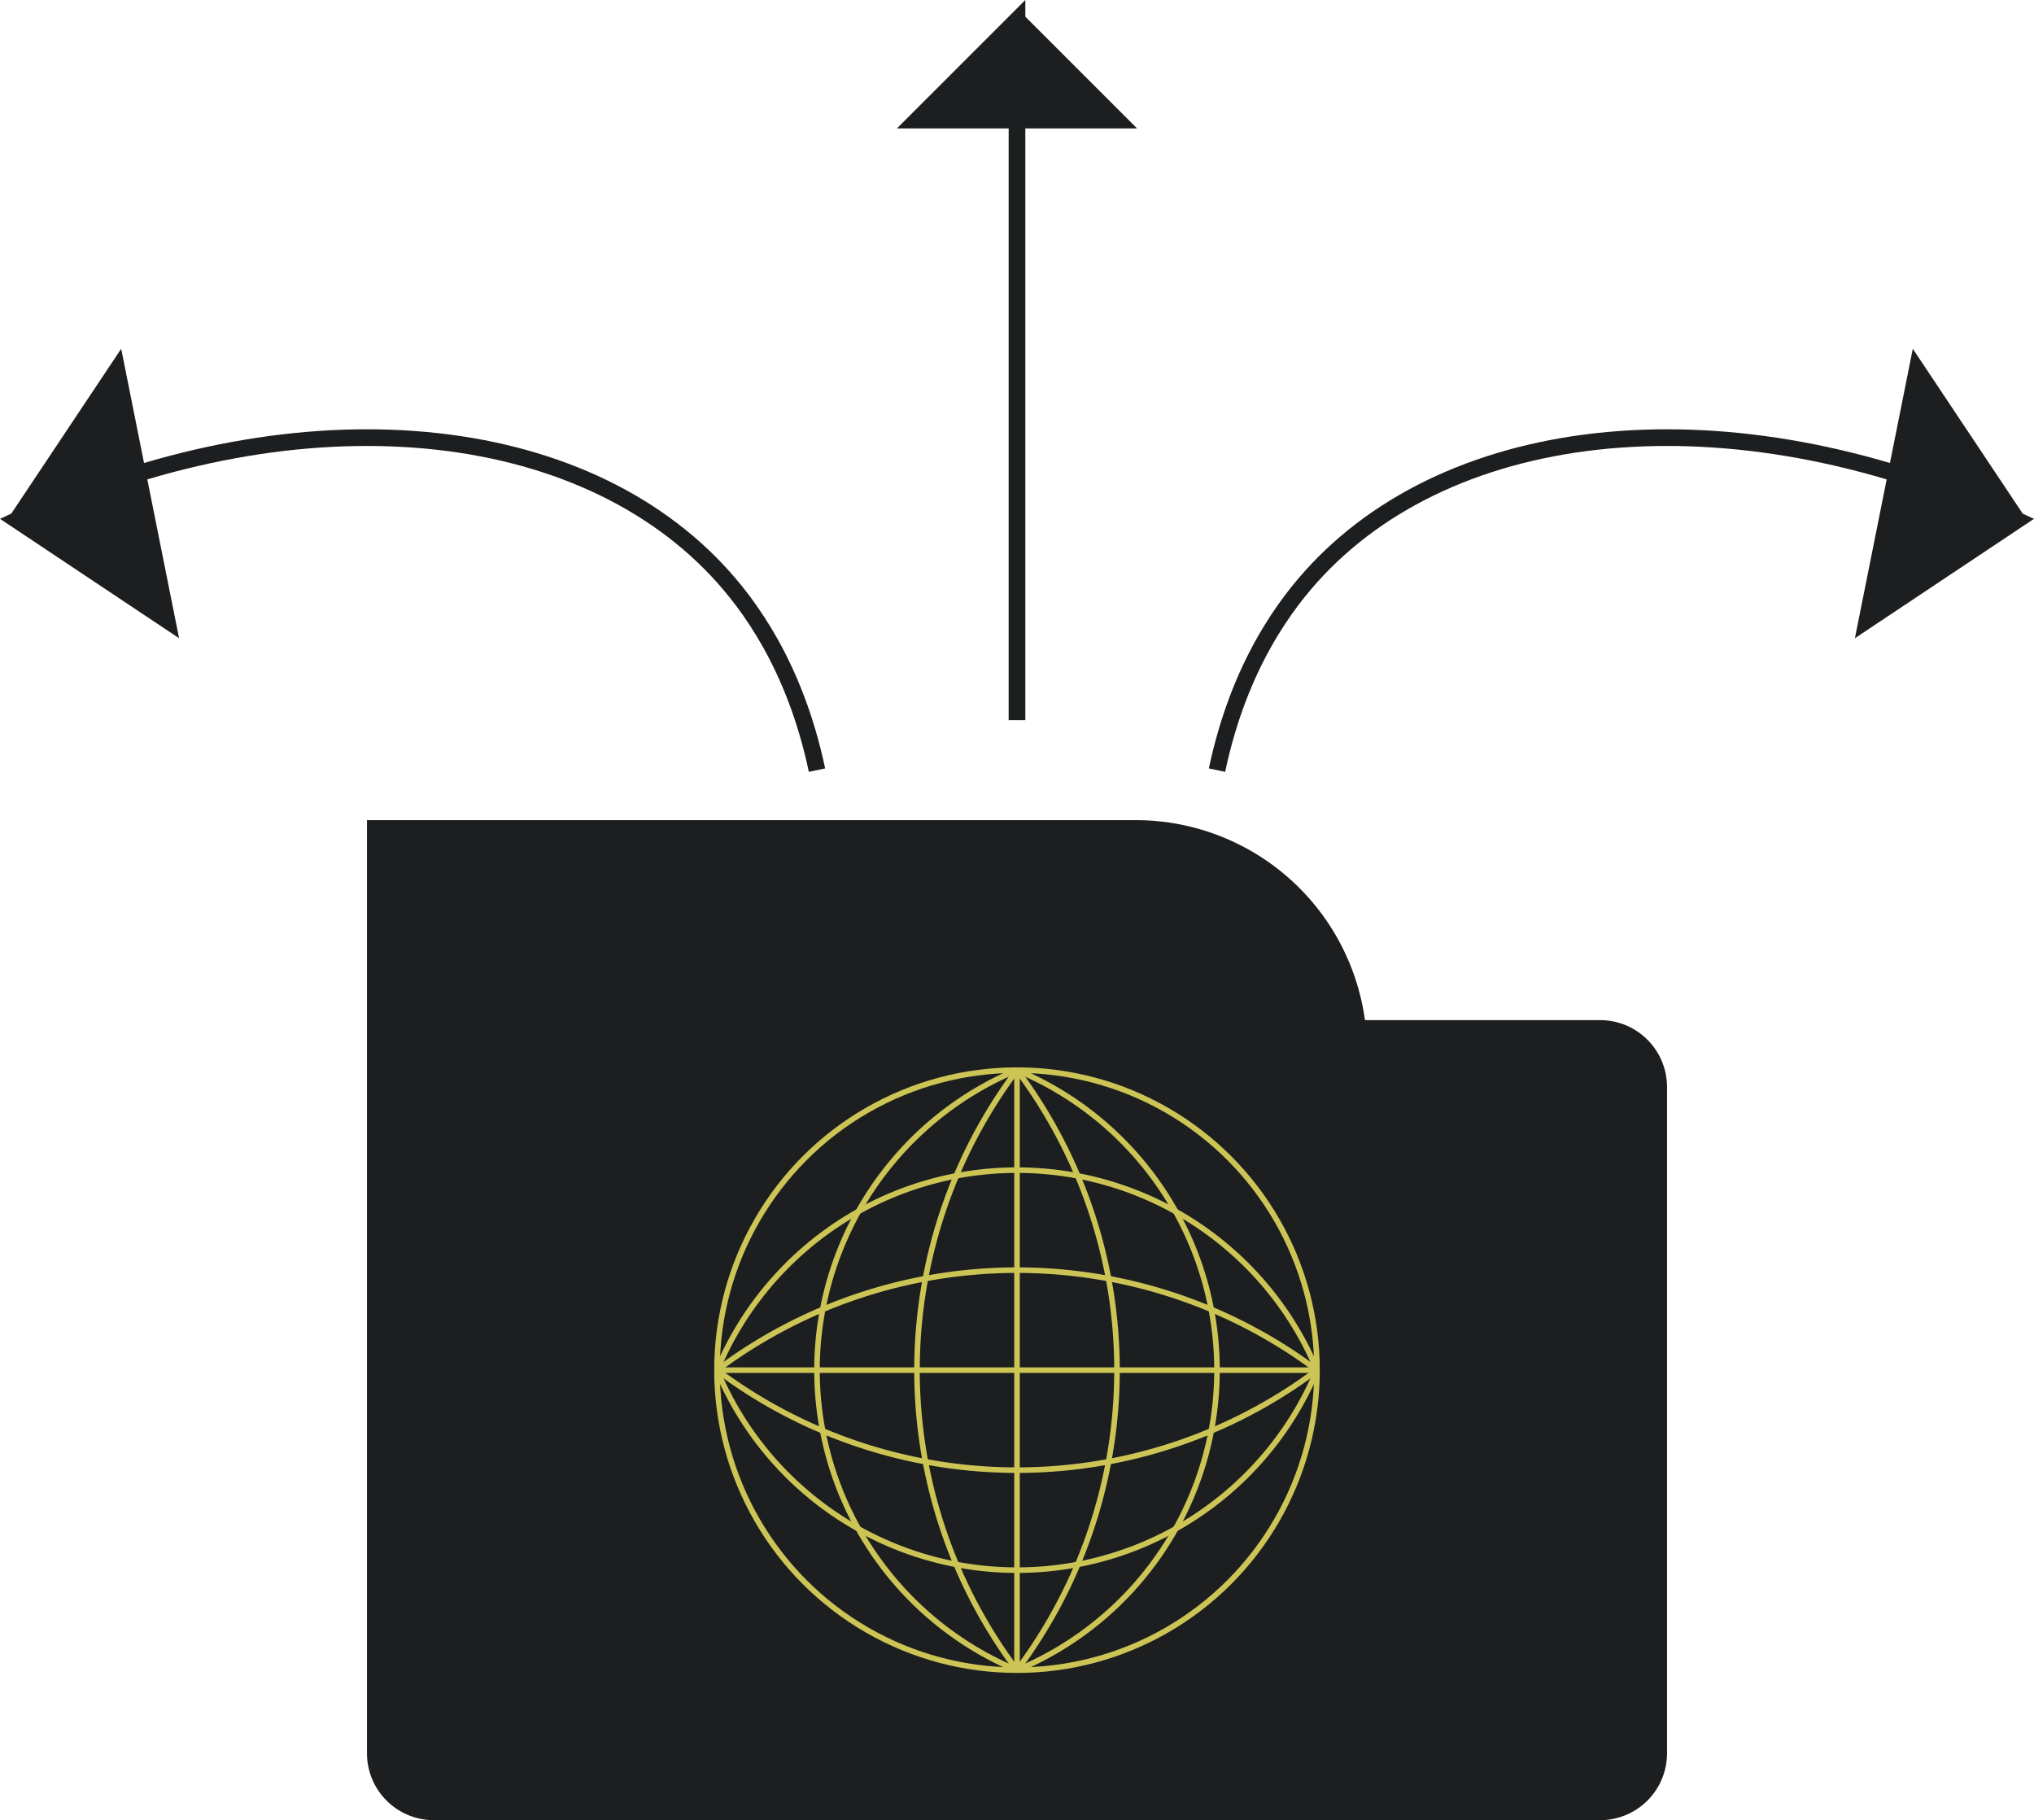 <svg xmlns="http://www.w3.org/2000/svg" viewBox="0 0 366.107 327.621"><defs><style>.cls-1,.cls-4,.cls-5{fill:#1d1e20;}.cls-2,.cls-3{fill:none;}.cls-2{stroke:#ccc555;}.cls-2,.cls-3,.cls-4,.cls-5{stroke-miterlimit:10;}.cls-3,.cls-4,.cls-5{stroke:#1d1e20;}.cls-3,.cls-4{stroke-width:3px;}</style></defs><title>Openfiles</title><g id="Слой_2" data-name="Слой 2"><g id="Слой_1-2" data-name="Слой 1"><g id="Openfiles"><path class="cls-1" d="M300.053,195.621v120a12.035,12.035,0,0,1-12,12h-210a12.035,12.035,0,0,1-12-12v-168h138.5a41.655,41.655,0,0,1,41.13,36h42.37A12.035,12.035,0,0,1,300.053,195.621Z"/><circle class="cls-2" cx="183.053" cy="246.621" r="54"/><path class="cls-2" d="M183.053,192.621a58.5,58.5,0,0,0,0,108"/><path class="cls-2" d="M183.053,192.621a90,90,0,0,0,0,108"/><path class="cls-2" d="M183.053,192.621v108"/><path class="cls-2" d="M183.053,300.621a58.5,58.5,0,0,0,0-108"/><path class="cls-2" d="M183.053,300.621a90,90,0,0,0,0-108"/><path class="cls-2" d="M237.053,246.621a58.5,58.5,0,0,0-108,0"/><path class="cls-2" d="M237.053,246.621a90,90,0,0,0-108,0"/><path class="cls-2" d="M237.053,246.621h-108"/><path class="cls-2" d="M129.053,246.621a58.5,58.5,0,0,0,108,0"/><path class="cls-2" d="M129.053,246.621a90,90,0,0,0,108,0"/><path class="cls-3" d="M219.053,138.621c3.967-18.774,12.3-29.951,18-36,26.279-27.88,76.84-31.89,126-9l-27,18,9-45,18,27"/><path class="cls-3" d="M147.053,138.621c-3.966-18.774-12.3-29.951-18-36-26.278-27.88-76.839-31.89-126-9l27,18-9-45-18,27"/><path class="cls-4" d="M183.053,129.621v-126l-18,18h36l-18-18"/><path class="cls-5" d="M3.053,93.621l18-27,9,45Z"/><path class="cls-5" d="M165.053,21.621l18-18,18,18Z"/><path class="cls-5" d="M336.053,111.621l9-45,18,27Z"/></g></g></g></svg>